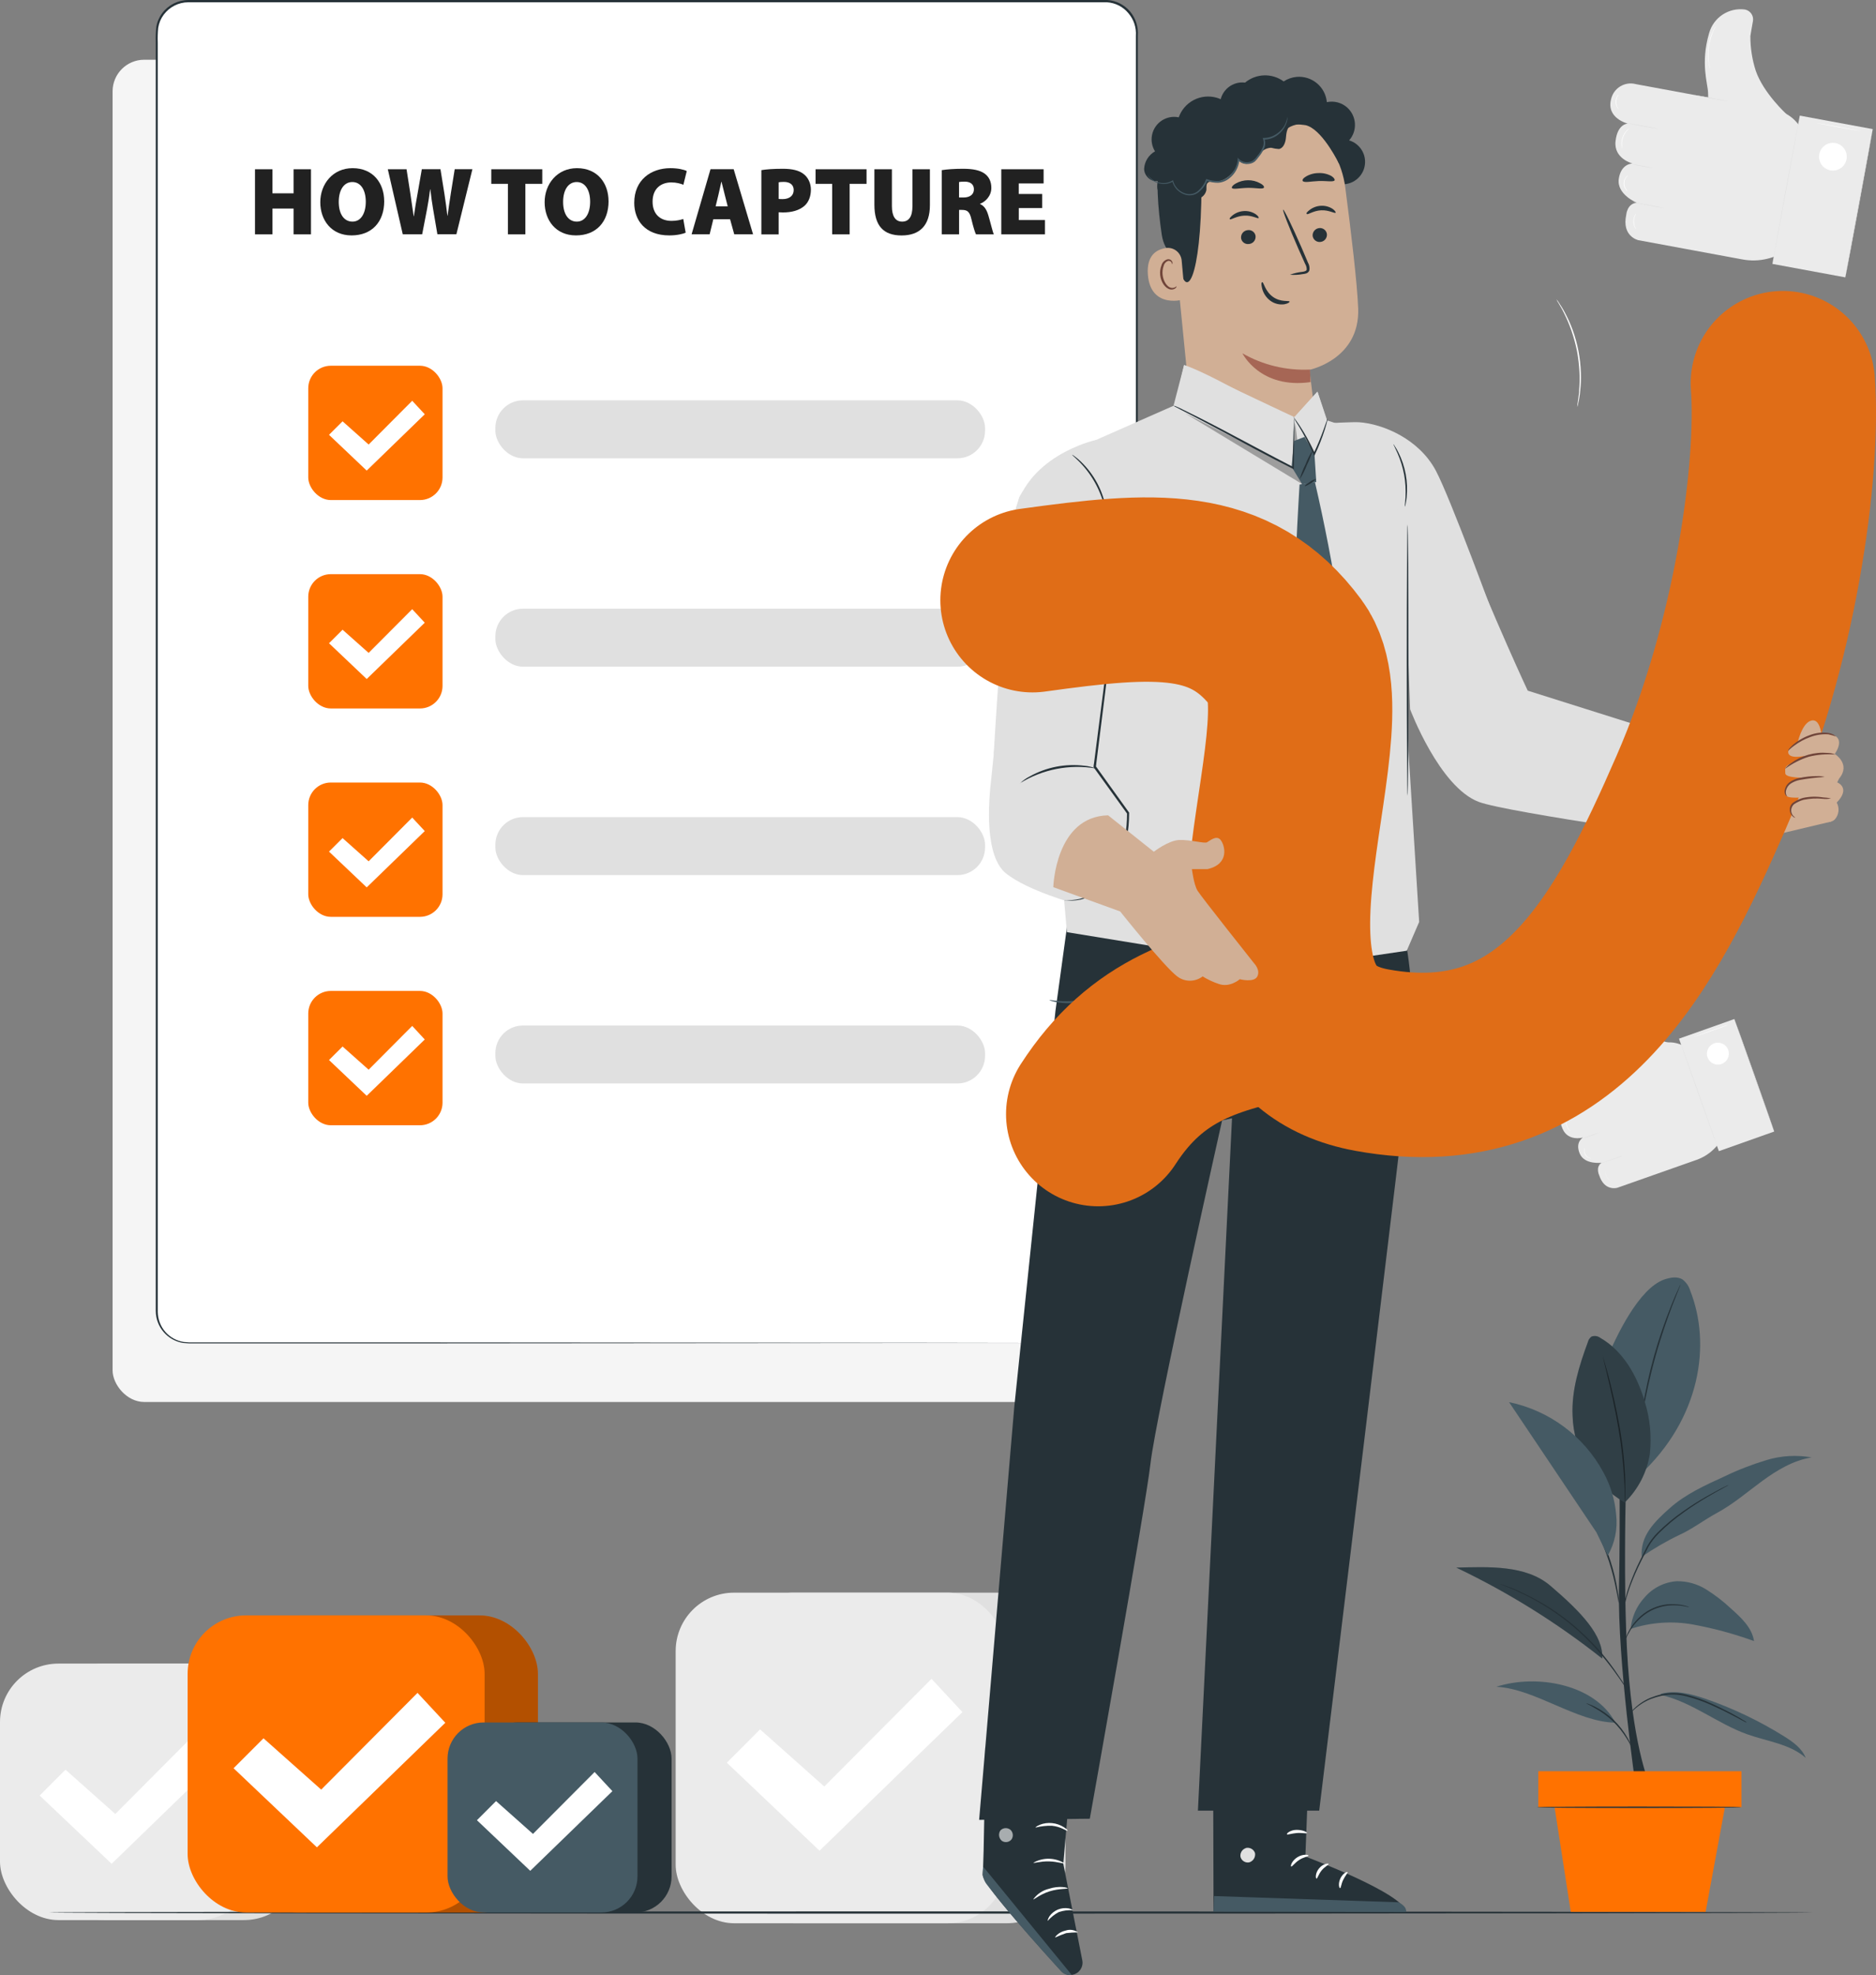 <?xml version="1.0" encoding="UTF-8"?>
<svg id="Layer_1" data-name="Layer 1" xmlns="http://www.w3.org/2000/svg" viewBox="0 0 427.53 449.96">
  <rect x="0" y="0" width="427.53" height="449.96" fill="#808080" stroke="none"/>
  <g id="freepik--background-complete--inject-7">
    <rect x="25.66" y="13.61" width="223.32" height="305.78" rx="7.2" ry="7.2" fill="#f5f5f5"/>
    <path d="m411.38,31.83l.41,2.12-4.2,22.75h0c-3,2.21-6.78,3.08-10.45,2.41l-23.8-4.4s-3.79-.85-2.73-5.76c0,0,.18-2.59,2.4-2.76,0,0-4.61-1.88-4.1-5.43s3.13-3.51,3.13-3.51c0,0-4.32-1.09-3.87-5.09s2.78-4,2.78-4c0,0-5-1.22-3.77-5.65.59-2.45,3.06-3.96,5.52-3.37.02,0,.04.01.06.02l16.93,3.13,14.84,2.74c3.46.66,6.17,3.35,6.85,6.8Z" fill="#ebebeb"/>
    <path d="m407.14,26.01s-5.21-4.72-7-9.85c-.83-2.56-1.25-5.23-1.24-7.92,0-.2.34-2,.59-3.46.2-1.2-.58-2.34-1.77-2.6-3.72-.54-7.25,1.79-8.23,5.41-2,6.82-.29,11.47-.23,13.54l.05,2.08,17.83,2.8Z" fill="#ebebeb"/>
    <rect x="398.17" y="36.32" width="34.35" height="16.9" transform="translate(295.85 445.06) rotate(-79.53)" fill="#ebebeb"/>
    <path d="m403.92,60.1s1.33-7.57,3.05-16.89,3.17-16.89,3.17-16.88-1.33,7.57-3.06,16.9-3.13,16.88-3.16,16.87Z" fill="#e0e0e0"/>
    <path d="m420.54,63.18s1.33-7.58,3.06-16.9,3.15-16.88,3.18-16.88-1.33,7.58-3.05,16.9-3.15,16.88-3.19,16.88Z" fill="#e0e0e0"/>
    <path d="m414.6,35.15c-.3,1.72.84,3.36,2.56,3.66,1.72.3,3.36-.84,3.66-2.56.3-1.71-.83-3.34-2.54-3.66-1.72-.31-3.36.82-3.68,2.54,0,0,0,.01,0,.02Z" fill="#fff"/>
    <path d="m385.75,21.59s1.83.27,4.06.68,4.05.78,4,.81-1.83-.27-4.06-.68-4-.81-4-.81Z" fill="#e0e0e0"/>
    <path d="m371.63,37.35s1.17.15,2.6.41c.87.14,1.73.32,2.58.55,0,0-1.17-.15-2.6-.42-.87-.13-1.73-.31-2.58-.54Z" fill="#e0e0e0"/>
    <path d="m370.6,28.01s1.65.24,3.68.61,3.67.71,3.66.75-1.65-.24-3.68-.62-3.67-.7-3.66-.74Z" fill="#e0e0e0"/>
    <path d="m371.93,46.04s1.65.24,3.68.61,3.67.71,3.66.74-1.65-.23-3.68-.61-3.67-.71-3.66-.74Z" fill="#e0e0e0"/>
    <path d="m413.9,28.01s2.34.37,5.2.9,5.18,1,5.18,1c0,0-2.34-.36-5.2-.89s-5.18-.97-5.18-1.01Z" fill="#fff"/>
    <path d="m369.72,33.87c-.04-.06-.06-.12-.08-.19-.05-.18-.09-.36-.11-.55-.03-.28-.03-.55,0-.83.04-.34.11-.68.22-1,.12-.32.27-.63.45-.92.15-.23.32-.45.52-.64.13-.13.27-.26.43-.36l.17-.11s-.22.19-.53.53c-.18.2-.35.42-.49.65-.17.28-.31.58-.42.89-.11.32-.19.66-.23,1-.02.27-.02.54,0,.81,0,.44.09.71.07.72Z" fill="#fff"/>
    <path d="m368.84,24.86c-.14-.11-.26-.26-.33-.43-.21-.39-.32-.83-.31-1.27.01-.44.13-.87.35-1.26.08-.16.2-.3.35-.41,0,0-.12.17-.26.46-.38.76-.4,1.66-.05,2.44.09.15.17.31.25.47Z" fill="#fff"/>
    <path d="m370.96,43.59c-.19-.1-.35-.24-.47-.42-.31-.41-.48-.91-.47-1.42.01-.51.19-1,.51-1.4.25-.3.47-.42.48-.4-.14.14-.28.29-.4.45-.59.81-.59,1.91,0,2.72.17.28.36.47.35.47Z" fill="#fff"/>
    <path d="m372.86,52.2c-.14-.12-.25-.28-.32-.45-.4-.83-.4-1.79,0-2.62.08-.17.18-.32.32-.45,0,0-.11.19-.24.49-.34.81-.34,1.73,0,2.54.13.31.26.48.24.49Z" fill="#fff"/>
    <path d="m389.67,15.53c-.05-.12-.09-.24-.11-.37-.05-.15-.08-.3-.11-.45,0-.18-.08-.38-.11-.61-.08-.52-.12-1.05-.13-1.58,0-.67.03-1.34.12-2,.1-.64.25-1.28.44-1.9.16-.51.35-1.01.58-1.49.09-.2.19-.38.27-.54l.23-.4c.07-.11.14-.23.22-.33-.04.12-.1.24-.17.35l-.21.41c-.08.16-.17.34-.26.55-.18.41-.37.92-.55,1.48-.18.62-.32,1.25-.42,1.89-.09.64-.13,1.28-.13,1.93,0,.52.04,1.05.1,1.57,0,.23.06.43.09.6s.06.33.09.45c.04.14.06.29.06.44Z" fill="#fff"/>
    <path d="m385.64,239.88l1.13,1.29,6.12,17.27h0c-1.19,2.71-3.45,4.8-6.24,5.79l-18.06,6.36s-2.93.92-4.15-2.86c0,0-.9-1.85.56-2.85,0,0-3.91.54-5-2.1s.76-3.64.76-3.64c0,0-3.4,1-4.67-2s.32-3.85.32-3.85c0,0-3.93,1.15-4.82-2.38-.57-1.92.53-3.93,2.45-4.5.02,0,.03,0,.05-.01l12.84-4.55,11.26-4c2.66-.94,5.63-.13,7.45,2.03Z" fill="#ebebeb"/>
    <path d="m380.47,237.59s-5.44-1.17-8.73-4c-1.59-1.42-2.94-3.09-4-4.94l-1-2.61c-.33-.9-1.32-1.39-2.24-1.09-2.76,1.12-4.26,4.12-3.49,7,1.35,5.46,4.34,8,5.2,9.38l.86,1.4,13.4-5.14Z" fill="#ebebeb"/>
    <rect x="386.79" y="233.61" width="13.38" height="27.19" transform="translate(-59.98 145.68) rotate(-19.52)" fill="#ebebeb"/>
    <path d="m391.72,262.22s-2.08-5.72-4.59-12.8-4.52-12.83-4.49-12.83,2.08,5.72,4.59,12.8,4.52,12.82,4.49,12.83Z" fill="#e0e0e0"/>
    <path d="m404.33,257.75s-2.08-5.72-4.59-12.8-4.52-12.82-4.49-12.83,2.08,5.72,4.59,12.8,4.52,12.82,4.49,12.83Z" fill="#e0e0e0"/>
    <path d="m389.14,240.88c.47,1.3,1.9,1.98,3.2,1.51,1.3-.47,1.98-1.9,1.51-3.2-.46-1.3-1.89-1.97-3.19-1.51-1.3.47-1.98,1.9-1.52,3.2Z" fill="#fff"/>
    <path d="m364.01,242.98s1.36-.54,3.06-1.14,3.08-1.07,3.09-1-1.36.54-3.06,1.14-3.08,1.02-3.09,1Z" fill="#e0e0e0"/>
    <path d="m360.58,259.39s.86-.36,1.95-.74c.65-.25,1.32-.47,2-.65-.64.28-1.29.53-1.95.75-.65.25-1.32.46-2,.64Z" fill="#e0e0e0"/>
    <path d="m356.14,253.4s1.23-.49,2.77-1,2.79-1,2.8-.94-1.23.49-2.77,1-2.75.97-2.8.94Z" fill="#e0e0e0"/>
    <path d="m364.22,265.23s1.23-.49,2.77-1,2.79-1,2.8-.93-1.23.49-2.77,1-2.79.96-2.8.93Z" fill="#e0e0e0"/>
    <path d="m385.87,236.27s1.74-.68,3.92-1.45,3.94-1.37,4-1.34-1.74.67-3.92,1.44-3.99,1.37-4,1.35Z" fill="#fff"/>
    <path d="m357.89,257.76l-.13-.1c-.11-.1-.2-.21-.29-.33-.13-.18-.24-.37-.33-.57-.11-.25-.2-.5-.25-.77-.05-.26-.07-.53-.06-.8.02-.22.05-.44.11-.65.04-.14.09-.29.15-.42,0-.09.07-.14.08-.14s-.08.22-.16.57c-.05.21-.07.42-.08.64,0,.26.02.52.06.78.05.26.13.51.23.75.09.2.19.39.31.57.21.3.37.46.36.47Z" fill="#fff"/>
    <path d="m353.72,251.93c-.14-.02-.27-.08-.39-.16-.3-.19-.54-.44-.71-.75-.17-.3-.26-.65-.26-1-.01-.14.01-.29.07-.42v.42c.03.33.12.66.28.95.16.29.39.54.66.74.21.15.36.21.35.22Z" fill="#fff"/>
    <path d="m362.58,263.92c-.17,0-.34-.03-.49-.11-.37-.15-.69-.43-.89-.78-.19-.36-.26-.77-.2-1.17.02-.17.08-.32.17-.46,0,0-.06.18-.09.47-.05.38.03.77.22,1.11.19.33.48.6.82.77.27.12.46.15.46.17Z" fill="#fff"/>
    <path d="m367.3,269.09c-.14-.03-.28-.09-.4-.18-.3-.2-.55-.47-.73-.78-.18-.3-.29-.65-.31-1-.03-.14-.03-.3,0-.44v.43c.04.35.15.69.33,1,.18.3.41.56.68.77.15.06.29.12.43.2Z" fill="#fff"/>
    <path d="m364.32,237.3l-.23-.22c-.09-.08-.17-.17-.25-.26-.1-.11-.21-.23-.32-.37-.26-.32-.5-.65-.71-1-.26-.44-.49-.9-.69-1.38-.19-.48-.34-.98-.45-1.48-.1-.41-.16-.83-.19-1.25v-.84c0-.1,0-.21,0-.31.01.1.01.21,0,.31v.84c0,.35.11.77.21,1.23.33,1.4.95,2.72,1.82,3.87.11.15.21.27.3.38l.24.28c.1.06.19.12.27.2Z" fill="#fff"/>
    <rect x="167.51" y="362.83" width="75.31" height="75.31" rx="13.31" ry="13.31" fill="#e0e0e0"/>
    <rect x="153.98" y="362.83" width="75.31" height="75.31" rx="13.31" ry="13.31" fill="#ebebeb"/>
    <polygon points="165.64 401.57 173.22 393.98 187.85 406.99 212.29 382.46 219.33 390.04 186.77 421.62 165.64 401.57" fill="#fff"/>
    <rect x="10.49" y="378.99" width="58.43" height="58.43" rx="13.31" ry="13.31" fill="#e0e0e0"/>
    <rect y="378.99" width="58.43" height="58.43" rx="13.31" ry="13.31" fill="#ebebeb"/>
    <polygon points="9.04 409.05 14.93 403.16 26.28 413.25 45.23 394.22 50.7 400.11 25.44 424.6 9.04 409.05" fill="#fff"/>
  </g>
  <g id="freepik--Flor--inject-7">
    <path d="m413.05,435.7c0,.14-90,.26-200.9.26s-200.92-.12-200.92-.26,89.94-.26,200.92-.26,200.9.15,200.9.26Z" fill="#263238"/>
  </g>
  <g id="freepik--Plant--inject-7">
    <path d="m372.78,407.05s-4.17-28.65-3.82-45.33,0-35.43,0-35.43h1.92s-1.3,33.1.12,53.06,5.14,27.7,5.14,27.7h-3.34" fill="#263238"/>
    <path d="m385.2,294.05c-.3-1.02-.91-1.91-1.75-2.56-1.22-.77-2.82-.45-4.18,0-5.8,2.05-10.95,12.87-13.29,18.56l7.7,26c13.91-12.91,16.32-29.83,11.52-42Z" fill="#455a64"/>
    <path d="m383,292.59c-.03.12-.06.23-.11.34l-.38.94c-.34.82-.81,2-1.38,3.48-1.13,3-2.58,7.07-3.87,11.72s-2.17,8.92-2.72,12c-.28,1.56-.48,2.82-.61,3.69-.07.41-.12.74-.17,1-.01.12-.04.24-.08.35-.01-.12-.01-.24,0-.36,0-.27.06-.6.1-1,.1-.88.27-2.15.52-3.72.65-4.07,1.53-8.11,2.63-12.08,1.12-3.97,2.45-7.88,4-11.71.6-1.47,1.1-2.64,1.48-3.44.17-.38.31-.68.43-.93.04-.1.1-.19.16-.28Z" fill="#263238"/>
    <path d="m370.26,342.27c-7.13-4.06-11.63-11.54-11.88-19.74-.27-5.76,1.5-11.41,3.5-16.82.12-.49.41-.92.82-1.22.67-.25,1.43-.14,2,.3,5.24,3,8.42,8.69,10.12,14.49,1.21,3.84,1.61,7.89,1.18,11.9-.66,4.21-2.66,8.1-5.71,11.09" fill="#455a64"/>
    <path d="m370.26,342.27c-.01-.12-.01-.23,0-.35v-1c0-.86,0-2.11-.11-3.66-.2-4.02-.65-8.03-1.34-12-.8-4.65-1.77-8.81-2.49-11.82l-.85-3.57c-.09-.39-.17-.71-.22-1-.05-.09-.08-.18-.11-.28.05.11.09.22.12.33.07.25.16.57.28.95.24.84.56,2,1,3.54.77,3,1.78,7.16,2.59,11.83.69,3.97,1.11,7.98,1.25,12v3.66l-.05,1c0,.13-.03.25-.07.37Z" fill="#263238"/>
    <g opacity=".3">
      <path d="m370.26,342.27c-7.13-4.06-11.63-11.54-11.88-19.74-.27-5.76,1.5-11.41,3.5-16.82.12-.49.41-.92.82-1.22.67-.25,1.43-.14,2,.3,5.24,3,8.42,8.69,10.12,14.49,1.21,3.84,1.61,7.89,1.18,11.9-.66,4.21-2.66,8.1-5.71,11.09"/>
    </g>
    <path d="m378.41,386.11c7.1,1.57,13,6.58,19.81,9,4.54,1.61,9.67,2.18,13.29,5.35-.87-2.19-2.93-3.65-4.93-4.9-5.66-3.53-11.69-6.41-18-8.58-3.23-1.11-6.73-2-10-1.13" fill="#455a64"/>
    <path d="m368.14,392.45c-8.9-.15-18.27-7.73-27.13-8.18,9.27-3,22.54-.55,27.13,8.18" fill="#455a64"/>
    <path d="m371.61,371.09c4.59-1.52,9.48-1.86,14.23-1,4.73.87,9.37,2.13,13.89,3.77-.46-3.09-3-5.41-5.31-7.46-1.71-1.61-3.58-3.04-5.57-4.29-2-1.26-4.33-1.91-6.69-1.89-2.87.19-5.53,1.53-7.39,3.72-1.8,1.96-2.91,4.46-3.16,7.11" fill="#455a64"/>
    <path d="m353.34,361.27c-5.6-4.79-14.09-4.32-21.46-4.15,11.83,5.64,22.99,12.59,33.26,20.73.32-5.21-4.72-10.54-11.8-16.58Z" fill="#455a64"/>
    <g opacity=".3">
      <path d="m353.34,361.27c-5.6-4.79-14.09-4.32-21.46-4.15,11.83,5.64,22.99,12.59,33.26,20.73.32-5.21-4.72-10.54-11.8-16.58Z"/>
    </g>
    <path d="m374.14,354.66c2.74-1.89,5.62-3.57,8.62-5,2.94-1.34,5.7-3.47,8.54-5,3.7-2,6.9-4.78,10.29-7.26s7.11-4.72,11.26-5.38c-3.42-.61-6.93-.4-10.25.6-3.31,1-6.54,2.25-9.65,3.75-4.37,2-8.81,4-12.39,7.18s-6.8,6.35-6.42,11.13" fill="#455a64"/>
    <path d="m398.06,392.45l-.28-.12-.78-.41c-.67-.35-1.63-.88-2.84-1.49-.6-.32-1.27-.65-2-1s-1.49-.7-2.31-1.06c-1.77-.79-3.6-1.43-5.48-1.91-1.86-.51-3.82-.56-5.71-.14-.82.18-1.63.42-2.42.72-1.67.67-3.17,1.69-4.41,3-.51.55-.76.89-.79.87.05-.09.1-.18.16-.26.17-.24.35-.47.54-.69.7-.82,1.52-1.54,2.43-2.13.63-.42,1.3-.77,2-1.06.8-.32,1.61-.58,2.45-.77,1.93-.45,3.94-.41,5.85.12,1.9.49,3.75,1.14,5.53,1.95.82.37,1.6.73,2.31,1.1s1.38.69,2,1c1.2.64,2.15,1.19,2.8,1.59l.75.45c.12.17.21.23.2.24Z" fill="#263238"/>
    <path d="m361.49,388.04c.19.02.38.08.56.16.5.18.98.39,1.45.63,3.13,1.59,5.72,4.08,7.44,7.14.26.46.49.94.68,1.43.09.17.15.36.19.55-.05,0-.38-.73-1.07-1.86-.9-1.46-1.97-2.81-3.21-4-1.24-1.17-2.64-2.18-4.14-3-1.15-.7-1.92-1-1.9-1.05Z" fill="#263238"/>
    <path d="m341.8,360.82l.38.11,1.06.38,1.69.62c.66.25,1.37.61,2.17,1,4.18,1.94,8.07,4.42,11.59,7.39,1.93,1.63,3.75,3.39,5.45,5.27,1.36,1.55,2.64,3.17,3.83,4.86,1,1.44,1.79,2.64,2.32,3.46l.61,1c.07.11.14.22.19.34-.09-.09-.18-.19-.25-.3-.15-.21-.38-.52-.66-.93-.56-.81-1.35-2-2.39-3.4s-2.34-3.06-3.87-4.8c-1.68-1.87-3.48-3.63-5.39-5.27-3.5-2.95-7.36-5.44-11.48-7.43-.8-.36-1.5-.74-2.15-1l-1.66-.67-1.1-.46c-.12-.04-.23-.1-.34-.17Z" fill="#263238"/>
    <path d="m384.96,366.09c-.24,0-.48-.03-.71-.09l-.81-.15c-.32-.06-.69-.07-1.1-.11-2.11-.18-4.23.24-6.11,1.21-1.03.54-1.98,1.24-2.79,2.07-.68.67-1.28,1.41-1.79,2.21-.46.75-.87,1.53-1.22,2.33.03-.24.09-.47.18-.69.23-.61.51-1.2.85-1.76.49-.84,1.09-1.61,1.77-2.3.83-.86,1.79-1.59,2.85-2.14,1.93-1.01,4.12-1.41,6.28-1.15.41.06.79.07,1.11.15l.81.21c.23.04.46.11.68.21Z" fill="#263238"/>
    <path d="m393.91,338.34c-.1.08-.22.15-.34.2l-1,.54c-.86.47-2.11,1.16-3.62,2.05s-3.27,2-5.15,3.35c-2.06,1.44-3.98,3.05-5.76,4.82-.91.91-1.71,1.93-2.35,3.05-.59,1.12-1.14,2.2-1.66,3.24-.92,1.83-1.74,3.71-2.47,5.63-.48,1.31-.88,2.64-1.2,4-.23.95-.31,1.49-.34,1.48s0-.13,0-.39.09-.64.19-1.12c.27-1.36.64-2.7,1.11-4,.7-1.94,1.5-3.84,2.42-5.68.51-1.05,1.06-2.14,1.64-3.26.66-1.15,1.46-2.2,2.4-3.13,1.79-1.78,3.74-3.4,5.82-4.84,1.9-1.34,3.69-2.43,5.21-3.31s2.79-1.52,3.67-2l1-.48c.14-.07.28-.12.43-.15Z" fill="#263238"/>
    <path d="m368.95,365.29c-.08-.24-.14-.5-.18-.75-.1-.55-.23-1.24-.39-2.06-.42-2.26-.98-4.49-1.68-6.68-.72-2.18-1.57-4.32-2.54-6.4l-.87-1.91c-.12-.23-.21-.46-.28-.71.16.2.29.42.39.66.24.43.57,1.07,1,1.86,2.1,4.13,3.53,8.56,4.25,13.14.14.88.24,1.59.29,2.08.03.26.03.51,0,.77Z" fill="#263238"/>
    <path d="m368.31,345.04c-.28-3.37-1.27-6.64-2.9-9.61-4.45-8.25-12.32-14.1-21.5-16l19.91,29.67,2.57,5.3c1.62-2.83,2.3-6.11,1.92-9.36Z" fill="#455a64"/>
    <rect x="350.57" y="403.51" width="46.29" height="8.2" fill="#ff7200"/>
    <polygon points="354.03 410.09 357.97 435.54 388.7 435.54 393.4 410.09 354.03 410.09" fill="#ff7200"/>
    <path d="m396.84,411.72c0,.09-10.45.17-23.32.17s-23.32-.08-23.32-.17,10.44-.16,23.32-.16,23.32.03,23.32.16Z" fill="#263238"/>
  </g>
  <g id="freepik--Boxes--inject-7">
    <rect x="54.91" y="368.01" width="67.68" height="67.68" rx="13.31" ry="13.31" fill="#ff7200"/>
    <g opacity=".3">
      <rect x="54.91" y="368.01" width="67.68" height="67.68" rx="13.31" ry="13.31"/>
    </g>
    <rect x="42.76" y="368.01" width="67.68" height="67.68" rx="13.31" ry="13.31" fill="#ff7200"/>
    <polygon points="53.23 402.83 60.05 396.01 73.2 407.7 95.15 385.66 101.48 392.47 72.22 420.85 53.23 402.83" fill="#fff"/>
    <rect x="109.76" y="392.4" width="43.29" height="43.29" rx="8.23" ry="8.23" fill="#263238"/>
    <rect x="101.99" y="392.4" width="43.29" height="43.29" rx="8.23" ry="8.23" fill="#455a64"/>
    <polygon points="108.69 414.67 113.05 410.31 121.46 417.79 135.51 403.69 139.56 408.05 120.84 426.2 108.69 414.67" fill="#fff"/>
  </g>
  <g id="freepik--List--inject-7">
    <rect x="35.71" y=".25" width="223.32" height="305.78" rx="7.2" ry="7.2" fill="#fff"/>
    <path d="m251.83,306.03c.9-.02,1.79-.2,2.63-.53,1.03-.41,1.95-1.07,2.68-1.91,1.02-1.14,1.65-2.58,1.8-4.11.05-7,0-17.24,0-30.47,0-26.46-.05-64.75-.08-112.06V8.19c.14-1.9-.48-3.77-1.72-5.21-1.22-1.46-2.98-2.35-4.88-2.46H42.91c-2.21,0-4.28,1.06-5.6,2.83-.66.88-1.09,1.91-1.26,3-.11,1.1-.14,2.21-.1,3.32v289.19c.02,1.67.62,3.28,1.71,4.54,1.08,1.25,2.57,2.07,4.2,2.32.82.09,1.65.13,2.47.1h54.35l112.06.08,30.47.05h10.62-41.09l-112.06.09h-54.38c-.84.03-1.69,0-2.53-.09-3.59-.56-6.25-3.64-6.27-7.28V9.59c-.04-1.13,0-2.27.11-3.4.19-1.16.65-2.25,1.35-3.19C38.37,1.11,40.6,0,42.96,0h209.38c2.02.13,3.9,1.08,5.21,2.63,1.28,1.54,1.91,3.52,1.75,5.52v148.79c0,47.31-.07,85.6-.09,112.06,0,13.24,0,23.5-.08,30.48-.15,1.55-.8,3.01-1.85,4.16-.74.83-1.68,1.47-2.72,1.87-.64.25-1.31.41-2,.46l-.73.06Z" fill="#263238"/>
    <rect x="112.89" y="91.2" width="111.6" height="13.21" rx="6.3" ry="6.3" fill="#e0e0e0"/>
    <rect x="70.25" y="83.32" width="30.6" height="30.6" rx="5.14" ry="5.14" fill="#ff7200"/>
    <polygon points="74.98 99.06 78.07 95.98 84.01 101.27 93.94 91.3 96.8 94.38 83.57 107.21 74.98 99.06" fill="#fff"/>
    <rect x="112.89" y="138.67" width="111.6" height="13.21" rx="6.3" ry="6.3" fill="#e0e0e0"/>
    <rect x="70.25" y="130.8" width="30.6" height="30.6" rx="5.14" ry="5.14" fill="#ff7200"/>
    <polygon points="74.98 146.54 78.07 143.46 84.01 148.74 93.94 138.78 96.8 141.86 83.57 154.69 74.98 146.54" fill="#fff"/>
    <rect x="112.89" y="186.15" width="111.6" height="13.21" rx="6.3" ry="6.3" fill="#e0e0e0"/>
    <rect x="70.25" y="178.27" width="30.6" height="30.6" rx="5.14" ry="5.14" fill="#ff7200"/>
    <polygon points="74.98 194.01 78.07 190.93 84.01 196.22 93.94 186.25 96.8 189.33 83.57 202.16 74.98 194.01" fill="#fff"/>
    <rect x="112.89" y="233.62" width="111.6" height="13.21" rx="6.3" ry="6.3" fill="#e0e0e0"/>
    <rect x="70.25" y="225.75" width="30.6" height="30.6" rx="5.14" ry="5.14" fill="#ff7200"/>
    <polygon points="74.98 241.49 78.07 238.41 84.01 243.69 93.94 233.72 96.8 236.81 83.57 249.64 74.98 241.49" fill="#fff"/>
  </g>
  <g id="freepik--Character--inject-7">
    <path d="m298.35,400.38l-.86,22.57s22.65,8.46,22.91,12.64l-43.84-.09-.1-35.23,21.89.11Z" fill="#263238"/>
    <path d="m283.94,421.02c-.86.26-1.38,1.12-1.24,2,.23.88,1.11,1.43,2,1.25.92-.28,1.49-1.21,1.3-2.16-.34-.9-1.32-1.37-2.23-1.07" fill="#e0e0e0"/>
    <path d="m276.56,435.5l.13-3.55,42,1.42s2,.85,1.73,2.22l-43.86-.09Z" fill="#455a64"/>
    <path d="m298.2,422.73c0,.21-1.08.31-2.13,1s-1.62,1.58-1.82,1.49.13-1.32,1.42-2.12,2.58-.57,2.53-.37Z" fill="#fff"/>
    <path d="m302.79,424.64c.05.21-.87.57-1.6,1.47s-.94,1.87-1.16,1.86-.34-1.22.58-2.33,2.18-1.2,2.18-1Z" fill="#fff"/>
    <path d="m305.39,430.15c-.19,0-.49-1,.07-2.2s1.55-1.63,1.64-1.45-.53.8-1,1.77-.49,1.86-.71,1.88Z" fill="#fff"/>
    <path d="m297.83,417.59c-.09.2-1.08-.1-2.29,0s-2.15.46-2.26.28.8-1,2.22-1,2.43.53,2.33.72Z" fill="#fff"/>
    <path d="m244.69,397.3l-2.37,27.29,4.33,22c.3,1.52-.69,2.99-2.21,3.29-.06.01-.13.02-.19.03h0c-.9.12-1.8-.21-2.41-.88-3.9-4.26-18.2-20-17.91-22,.33-2.3.6-28.89.6-28.89l20.16-.84Z" fill="#263238"/>
    <path d="m244.25,449.93l-20.2-24.7-.08,1.16c-.06,1,.23,1.98.82,2.79,1.61,2.14,6.16,8,17,19.87.63.69,1.57,1.02,2.49.88h-.03Z" fill="#455a64"/>
    <g opacity=".6">
      <path d="m230.21,416.79c.66.56.8,1.52.32,2.24-.53.68-1.51.83-2.22.34-.7-.6-.84-1.62-.32-2.38.63-.65,1.66-.69,2.34-.09" fill="#fff"/>
    </g>
    <path d="m238.78,437.59c.71-.82,1.57-1.5,2.53-2,1.02-.34,2.1-.48,3.18-.4,0-.07-.31-.3-.94-.43-1.7-.3-3.42.41-4.41,1.83-.36.6-.42,1-.36,1Z" fill="#fff"/>
    <path d="m240.49,441.39c.81-.38,1.64-.71,2.49-1,.89-.11,1.79-.16,2.69-.17-.82-.58-1.87-.74-2.82-.41-1.64.35-2.5,1.5-2.36,1.58Z" fill="#fff"/>
    <path d="m235.47,432.7c.11.14,1.54-1.15,3.73-1.83s4.09-.5,4.11-.68-1.95-.66-4.29.11c-1.43.35-2.69,1.2-3.55,2.4Z" fill="#fff"/>
    <path d="m235.5,424.36c.06.17,1.6-.36,3.57-.31s3.49.63,3.56.46c-2.17-1.36-4.91-1.42-7.13-.15Z" fill="#fff"/>
    <path d="m235.99,416.35c1.21-.31,2.46-.45,3.71-.42,2.07.18,3.46,1.29,3.56,1.14s-.23-.42-.83-.82c-.81-.51-1.72-.83-2.67-.92-.95-.1-1.9.03-2.79.38-.68.28-1.02.58-.98.64Z" fill="#fff"/>
    <path d="m239.75,414.4c.11-.32.15-.66.11-1-.03-.95-.25-1.89-.65-2.75-.23-.66-.68-1.23-1.27-1.61-.42-.21-.93-.15-1.28.17-.31.33-.49.76-.51,1.21.03,1.89,1.37,3.51,3.23,3.87,1.83.31,3.67-.52,4.65-2.1.24-.4.3-.88.16-1.32-.19-.44-.64-.7-1.11-.66-.68.1-1.32.39-1.86.82-.78.54-1.46,1.22-2,2-.22.27-.39.58-.48.91.78-.98,1.69-1.84,2.72-2.56.48-.36,1.04-.59,1.63-.67.26-.03.51.11.61.35.07.3.02.61-.15.86-.89,1.34-2.47,2.03-4.06,1.78-1.57-.3-2.73-1.65-2.79-3.25,0-.31.12-.61.32-.85.19-.19.48-.23.71-.11.49.32.88.79,1.1,1.34.52,1.13.83,2.33.92,3.57Z" fill="#fff"/>
    <path d="m319.46,210.06c2.12,9.35,2.83,18.97,2.12,28.53-.44,6.08-20.94,173.9-20.94,173.9h-27.64l7.77-157.73-2.26.49s-15.09,67.27-16.32,78.16c-1.1,9.79-13.83,80.92-13.83,80.92l-25.22.26,8-94,9.39-90.27,3.61-26.32,75.32,6.06Z" fill="#263238"/>
    <path d="m279.77,244.06s.05.08.18.19c.2.15.43.25.67.31.92.2,1.88-.03,2.62-.62,1.05-.9,1.7-2.19,1.79-3.57.2-1.5.23-3.11.34-4.82.19-3.42.33-6.51.4-8.75.08-1.21.08-2.42,0-3.63-.22,1.19-.35,2.4-.39,3.61-.17,2.24-.37,5.32-.56,8.74-.11,1.7-.13,3.35-.29,4.78-.06,1.27-.61,2.47-1.53,3.34-.65.56-1.49.82-2.34.72-.31-.07-.6-.17-.89-.3Z" fill="#455a64"/>
    <path d="m239.14,227.83c.24.14.5.23.77.28.72.19,1.46.31,2.21.37,5.03.43,9.96-1.55,13.3-5.34.49-.56.94-1.16,1.34-1.8.17-.23.29-.48.38-.75-.08,0-.7.94-2,2.28-3.38,3.53-8.12,5.43-13,5.22-1.88-.06-3-.35-3-.26Z" fill="#455a64"/>
    <path d="m308.45,220.81c0,.94.13,1.87.42,2.77,1.17,4.43,3.77,8.35,7.4,11.14.72.61,1.53,1.11,2.4,1.47.12-.15-3.69-2.32-6.57-6.72s-3.47-8.72-3.65-8.66Z" fill="#455a64"/>
    <polygon points="392.88 173.33 399.22 175.33 410.74 168.96 417.28 187.17 401.6 190.9 389.72 189.59 392.88 173.33" fill="#d1af95"/>
    <path d="m319.14,100.23s6.48,3.89,11.85,17.11c10.54,26,17.17,40,17.17,40l48.36,15.25-3.87,19.4s-49.06-6.84-55.63-9.3c-9-3.37-15.66-21.1-15.66-21.1l-2.22-61.36Z" fill="#e0e0e0"/>
    <path d="m305.8,41.98c2.82.1,5.19-2.1,5.29-4.92.09-2.32-1.41-4.41-3.63-5.08,1.94-2.2,1.73-5.55-.46-7.5-1.26-1.11-2.97-1.56-4.62-1.21-.32-3.5-3.42-6.07-6.92-5.75-1.04.1-2.05.45-2.92,1.03-2.65-1.94-6.28-1.83-8.8.27-2.78-.35-5.32,1.63-5.67,4.41-.21,1.66.42,3.32,1.67,4.43" fill="#263238"/>
    <path d="m282.9,23.88h1.12c11.28-.57,21.1,7.62,22.56,18.82,1.36,10.42,2.73,21.94,2.94,27.55.44,11.62-11.09,14-11.09,14l1.68,13.9-28.23.53-5-50.48c-1.65-12.05,3.97-23.01,16.02-24.32Z" fill="#d1af95"/>
    <path d="m298.53,84.19c-5.38.26-10.72-1.02-15.39-3.7,0,0,4,8.18,15.53,6.56l-.14-2.86Z" fill="#a66655"/>
    <path d="m302.4,53.37c.06.9-.61,1.68-1.51,1.75-.87.09-1.66-.54-1.75-1.41-.05-.9.63-1.67,1.52-1.75.87-.09,1.65.54,1.74,1.4,0,0,0,0,0,0Z" fill="#263238"/>
    <path d="m304.37,48.46c-.2.23-1.5-.64-3.29-.55s-3,1.05-3.25.85.09-.5.64-.94c.75-.57,1.65-.9,2.59-.94.93-.05,1.85.2,2.63.7.57.4.77.78.68.88Z" fill="#263238"/>
    <path d="m286.14,53.82c.07.91-.61,1.7-1.52,1.77,0,0-.01,0-.02,0-.87.11-1.66-.49-1.77-1.36,0-.02,0-.03,0-.05-.05-.9.62-1.67,1.51-1.75.86-.13,1.67.46,1.8,1.32,0,.02,0,.05,0,.07Z" fill="#263238"/>
    <path d="m286.84,49.67c-.2.22-1.5-.65-3.28-.55s-3.05,1-3.26.84.09-.49.64-.94c.75-.57,1.65-.9,2.59-.94.93-.05,1.85.2,2.63.71.57.39.77.8.68.88Z" fill="#263238"/>
    <path d="m293.97,62.59c.93-.34,1.9-.57,2.88-.67.45-.07.88-.18.94-.49.01-.47-.12-.94-.37-1.34-.49-1.08-1-2.22-1.52-3.4-2.12-4.85-3.68-8.85-3.48-8.93s2.07,3.78,4.19,8.63c.51,1.19,1,2.33,1.46,3.42.32.54.43,1.17.33,1.78-.12.33-.38.59-.72.7-.25.08-.51.13-.77.15-.97.18-1.96.23-2.94.15Z" fill="#263238"/>
    <path d="m288.05,42.72c-.22.47-1.77.05-3.66.08s-3.45.43-3.65,0c-.08-.22.23-.65.89-1,.85-.48,1.82-.74,2.8-.74.97-.01,1.92.23,2.76.7.65.32.95.74.86.96Z" fill="#263238"/>
    <path d="m304.14,41.1c-.36.42-1.85.07-3.63.14s-3.25.44-3.62,0c-.16-.2.05-.62.69-1,.88-.53,1.88-.81,2.91-.81,1.02-.05,2.03.18,2.93.67.6.38.82.79.72,1Z" fill="#263238"/>
    <path d="m305.2,37.38s-3.43-7.12-7-8.64c-4.35-1.84-5.94,2.91-10,2s-8.26-2.7-12.24.63c-4.35,3.65-2.11,5.94-2.14,11.11-.09,20.95-3.61,27.05-5.19,17.26-.17-1.07-3.21-1.78-3.88-6.31-.86-5.88-1.45-13-.34-17.3.94-3.59,2.83-6.13,6.31-9,5.49-4.53,13.32-5,18.67-4.74s15.84,5.86,15.81,14.99Z" fill="#263238"/>
    <path d="m269.3,59.37c-.15-1.74-1.67-3.03-3.41-2.89-.05,0-.1,0-.15.02-2.16.31-4.5,1.66-4.14,6.13.65,7.93,8.47,5.64,8.47,5.42s-.47-5.37-.77-8.68Z" fill="#d1af95"/>
    <path d="m268.14,65.2s-.13.11-.35.24c-.31.16-.67.19-1,.1-.87-.24-1.68-1.51-1.84-2.93-.07-.68,0-1.36.23-2,.11-.52.46-.95.95-1.15.32-.11.68.02.85.31.12.22.08.38.13.39s.16-.15.07-.47c-.07-.19-.2-.35-.36-.47-.23-.15-.51-.2-.78-.14-.65.19-1.16.7-1.34,1.35-.28.71-.38,1.49-.3,2.25.18,1.59,1.12,3,2.3,3.26.44.09.9-.03,1.24-.32.2-.22.2-.4.2-.42Z" fill="#6f4439"/>
    <path d="m268.69,43.98c1.02.74,2.2,1.22,3.45,1.38,1.3.13,2.49-.73,2.78-2,.07-.56-.1-1.19.24-1.64s1.22-.41,1.89-.37c2.32.13,4.89-2.56,5.36-4.83.68.85,1.9,1.04,2.8.43.71-.49,1.33-1.09,1.83-1.79.59-.91,1.58-1.47,2.66-1.5.57.16,1.15.26,1.74.29,1-.14,1.49-1.39,1.6-2.43s.17-2.26,1-2.86,1.87-.32,2.84-.22,2.19-.19,2.39-1.15c.06-.51-.09-1.03-.43-1.42-1.43-1.9-3.97-2.58-6.16-1.64-1.33-3.63-5.36-5.49-8.98-4.16-1.7.63-3.1,1.89-3.89,3.52-3.03-2.48-7.5-2.03-9.98,1-.52.64-.93,1.36-1.2,2.14-2.78-.58-5.5,1.21-6.08,3.98-.27,1.29-.03,2.64.67,3.77-1.46.82-2.4,2.33-2.48,4,0,1.64,1.73,3.2,3.3,2.69-.71,1.41-.14,3.12,1.27,3.83,1.41.71,3.12.14,3.83-1.27" fill="#263238"/>
    <path d="m293.39,26.59v.58c-.08.54-.25,1.06-.5,1.55-.39.79-.97,1.47-1.67,2-.92.71-2.05,1.09-3.21,1.09l.13-.22c.27.71.26,1.5-.05,2.2-.33.72-.75,1.39-1.26,2-.25.36-.53.7-.85,1-.36.28-.78.46-1.23.53-.94.18-1.92-.11-2.6-.79l.29-.1c-.14,1.66-.98,3.19-2.3,4.21-.73.6-1.63.95-2.57,1-.88,0-1.76-.14-2.59-.43l.2-.11c-.38.97-1,1.82-1.79,2.49-.73.69-1.73,1.02-2.73.89-1.71-.28-3.09-1.55-3.52-3.22l.18.08c-.81.49-1.77.67-2.7.53-.7-.09-1.37-.35-1.95-.75-.36-.25-.68-.57-.94-.93-.09-.12-.17-.26-.22-.4.34.48.76.89,1.24,1.22.57.37,1.22.6,1.89.67.89.12,1.79-.08,2.55-.55l.15-.09v.17c.43,1.57,1.73,2.75,3.34,3,.91.11,1.83-.19,2.48-.84.74-.66,1.31-1.48,1.65-2.41l.05-.15h.16c.8.28,1.64.42,2.48.42.87-.04,1.7-.36,2.37-.92,1.26-.96,2.06-2.42,2.19-4v-.37l.27.27c.6.6,1.46.86,2.29.7.4-.06.78-.22,1.1-.46.29-.27.56-.57.79-.9.51-.58.92-1.23,1.24-1.93.29-.63.32-1.35.07-2l-.07-.19h.2c1.11.01,2.19-.34,3.08-1,.7-.48,1.29-1.11,1.71-1.84.33-.62.55-1.3.65-2Z" fill="#455a64"/>
    <path d="m293.89,68.71c-.06-.3-2,.21-3.8-1.08s-2.14-3.41-2.41-3.35-.26.55-.05,1.43c.28,1.13.96,2.13,1.9,2.82.91.66,2.04.94,3.15.79.83-.14,1.25-.48,1.21-.61Z" fill="#263238"/>
    <path d="m341.02,142.13c-.18-.63-10.52-28.77-13.81-34.93-3.95-7.37-12.25-10.63-17.4-11s-60.25,4.08-60.25,4.08c0,0-16.46,3.68-18.56,17.84-2.42,16.3-4.53,53.61-4.53,53.61l25.08-12.86,3.25-8.18,51.9,11.58,12.67-18.68,21.65-1.46Z" fill="#e0e0e0"/>
    <path d="m245.92,101.93l21.52-9.49,2.41-9.28,25.13,11.88,5.26-5.82,2.21,6.56,5.5,1.8,12.87,22.63v48.22l2.6,41.6-2.83,6.56-23.05,3.4c-2.52.37-5.08.37-7.6,0l-46.8-7.63-1.2-13.77,5-37.89-1.02-58.77Z" fill="#e0e0e0"/>
    <path d="m269.85,83.16s2.81.81,10,4.66c7.07,3.77,15.1,7.22,15.1,7.22l-.61,11.34-26.74-13.42" fill="#e0e0e0"/>
    <polyline points="300.24 89.22 294.98 95.04 297.79 107.2 302.48 96.21" fill="#e0e0e0"/>
    <g opacity=".3">
      <path d="m295.08,96.29c.23.18,1.69,14,1.69,14l-26.8-16.2,24.4,12.25.71-10.05Z"/>
    </g>
    <path d="m294.9,148.02c-.41-10.6,1.26-37.64,1.26-37.64l3.5-.57c4.46,19.25,7.47,38.81,9,58.51,1,13,1,28.15,1,28.15l-7,15.06-7.76-15s.49-35.62,0-48.51Z" fill="#455a64"/>
    <path d="m244.32,103.59c-.05.05.72.65,1.81,1.77,2.83,2.93,4.8,6.59,5.68,10.57.33,1.52.41,2.49.47,2.48.04-.23.04-.45,0-.68-.04-.62-.11-1.24-.23-1.85-.36-2.03-1.03-3.99-2-5.81-.98-1.82-2.23-3.47-3.72-4.9-.44-.43-.92-.83-1.42-1.2-.18-.15-.38-.28-.59-.38Z" fill="#263238"/>
    <polygon points="294.9 100.46 297.29 99.53 299.56 103.42 299.97 109.81 296.77 110.33 294.37 106.38 294.9 100.46" fill="#455a64"/>
    <path d="m320.78,119.48c-.1,0-.19,13.84-.19,30.9s.09,30.91.19,30.91.19-13.83.19-30.91-.09-30.9-.19-30.9Z" fill="#263238"/>
    <path d="m294.73,94.94c.41.79.87,1.56,1.36,2.31,1.1,1.85,2.1,3.75,3,5.7.09.19.18.37.26.55l.17.36.17-.36c.87-1.84,1.62-3.73,2.23-5.67.23-.73.4-1.33.5-1.75.08-.21.12-.43.12-.66-.05,0-.33.89-.86,2.33-.68,1.9-1.46,3.77-2.33,5.59h.34l-.26-.55c-.92-1.96-1.97-3.86-3.15-5.68-.46-.69-.85-1.24-1.13-1.62s-.4-.57-.42-.55Z" fill="#263238"/>
    <path d="m267.44,92.44c.11.09.24.16.37.22l1.08.57,4,2.07c3.37,1.75,8,4.25,13.1,7,3.11,1.66,6.06,3.2,8.63,4.48l.24.12v-.31c0-3.33.06-6.13.08-8.16v-2.3c.02-.27.02-.55,0-.82-.05.27-.07.55-.07.82,0,.57-.05,1.34-.09,2.29-.05,2-.12,4.84-.21,8.16l.24-.14c-2.55-1.31-5.49-2.86-8.61-4.52-5.11-2.73-9.75-5.19-13.15-6.89-1.7-.84-3.09-1.51-4.05-2l-1.12-.5c-.14-.05-.29-.08-.44-.09Z" fill="#263238"/>
    <path d="m317.55,101.19c-.06,0,.36.74.91,2,.7,1.58,1.21,3.23,1.53,4.93.31,1.7.41,3.43.32,5.16-.07,1.33-.21,2.14-.15,2.15.08-.18.14-.37.17-.56.11-.52.19-1.04.24-1.57.36-3.52-.29-7.06-1.88-10.22-.23-.48-.49-.94-.79-1.38-.21-.36-.33-.53-.35-.51Z" fill="#263238"/>
    <path d="m297.36,110.74c0,.09.66-.2,1.35-.64s1.22-.86,1.16-.95c-.5.11-.96.32-1.36.64-.69.44-1.21.86-1.15.95Z" fill="#263238"/>
    <path d="m296.21,109.18c.65-1.02,1.19-2.11,1.62-3.24.54-1.07.98-2.19,1.31-3.35-.66,1.01-1.21,2.1-1.63,3.23-.55,1.07-.98,2.2-1.3,3.36Z" fill="#263238"/>
    <path d="m241.51,104.31s-8.29,6-9.33,9.27-5.44,56.89-6.22,63.27-1.56,18.29,3.37,22.18,15.55,6.81,15.55,6.81l9.81-20.25-5.2-10.89,5.2-40.7-13.18-29.69Z" fill="#e0e0e0"/>
    <path d="m242.51,205.12c.18-.02.35-.02.53,0,.51,0,1.02-.04,1.53-.1,1.9-.18,3.73-.84,5.3-1.92,2.35-1.74,4.11-4.15,5.06-6.92,1.28-3.49,1.93-7.19,1.92-10.91l.05.14-7.62-10.55-.06-.08v-.1c0-.27.07-.57.11-.86,1.46-11.41,2.79-21.75,3.76-29.28.48-3.71.87-6.73,1.15-8.87.13-1,.23-1.82.31-2.42s.11-.84.12-.84c.02.07.02.15,0,.22v.63c-.06.6-.13,1.41-.22,2.43-.21,2.1-.55,5.14-1,8.89-.88,7.51-2.15,17.87-3.61,29.31,0,.29-.07.58-.11.85v-.18l7.59,10.56v.14c0,3.78-.68,7.53-2,11.07-1.01,2.82-2.85,5.26-5.28,7-.92.63-1.93,1.1-3,1.39l-.68.19-.64.11c-.37.07-.74.12-1.12.13-.51.04-1.03.04-1.54,0-.18,0-.37,0-.55-.03Z" fill="#263238"/>
    <path d="m232.49,178.43c.64-.63,1.38-1.15,2.18-1.55,3.79-2.12,8.16-2.97,12.47-2.43.89.07,1.77.28,2.6.62-5.98-1.02-12.13.17-17.29,3.36h.04Z" fill="#263238"/>
    <g>
      <path d="m235.3,136.74c28.02-3.88,45.15-5.16,58.03,12.31,12.91,17.47-23.08,84.74,19.31,92.46,42.39,7.75,60.23-27,75.01-60.94,14.82-33.91,20.09-73.72,18.65-93.29" fill="none" stroke="#e06d17" stroke-linecap="round" stroke-linejoin="round" stroke-width="42"/>
      <path d="m250.27,253.81c11.14-17.24,25.35-21.09,43.38-24.74" fill="none" stroke="#e06d17" stroke-linecap="round" stroke-linejoin="round" stroke-width="42"/>
    </g>
    <path d="m359.45,92.72c.11-.33.2-.66.25-1,.07-.31.15-.7.22-1.16s.16-1,.2-1.56c.15-1.35.2-2.72.15-4.08-.1-3.35-.74-6.66-1.89-9.81-.47-1.28-1.03-2.53-1.67-3.73-.26-.53-.54-1-.77-1.37s-.45-.73-.64-1c-.17-.29-.37-.56-.6-.81.14.31.3.6.49.88.17.28.37.62.58,1s.49.86.73,1.39c.6,1.21,1.13,2.46,1.58,3.73.54,1.56.98,3.16,1.31,4.78.3,1.63.49,3.28.57,4.93.06,1.33.03,2.67-.08,4,0,.58-.1,1.1-.15,1.55s-.11.85-.16,1.17c-.08.36-.12.72-.12,1.09Z" fill="#fff"/>
    <path d="m262.95,194.04s3.32-2.58,5.79-2.68,5.68.85,6.32.53,2.15-1.73,3.11-.54,2.15,5.47-3,6.65h-3.54s.43,3.54,1.29,4.93,12.87,16.51,12.87,16.51c0,0,1.5,1.51.75,3s-4,.64-4,.64c0,0-2.25,2-4.82,1.07-1.28-.43-2.5-1-3.65-1.71-1.71,1.31-4.08,1.31-5.79,0-3-2.25-13-14.8-13-14.8l3.58-14,4.09.4Z" fill="#d1af95"/>
    <path d="m252.53,185.74l10.42,8.3-7.65,13.61-15.26-5.54s.44-16.08,12.49-16.37Z" fill="#d1af95"/>
    <path d="m415.06,167.2s-.33-3.73-2.42-3-3,5.16-3,5.16l5.42-2.16Z" fill="#d1af95"/>
    <path d="m407.59,170.88s3.63-4.06,8.67-3.73,1.87,4.61,1.87,4.61c0,0,3.74,2.3,1,5.6l-.44.88s3.18,1.2-.11,4.6c.68,1.25.51,2.79-.44,3.85-1.65,1.64-5.76-.55-5.76-.55,0,0-3.79.88-4.12-.66-.27-1.05.07-2.17.88-2.89.33-.22,2.31-1,2.31-1,0,0-4.39.55-4.5-.55s-.55-2.31,2.74-3.4l1.76-.47s-4.56.14-4.59-1-.24-1.54,1.4-2.3c1.04-.48,2.04-1.03,3-1.65,0,0-4.32.97-3.67-1.34Z" fill="#d1af95"/>
    <path d="m406.79,175.17c1.64-1.22,3.48-2.16,5.43-2.78,1.99-.49,4.04-.65,6.08-.48-.57-.24-1.18-.36-1.79-.38-3-.26-5.98.58-8.4,2.37-.52.33-.97.76-1.32,1.27Z" fill="#6f4439"/>
    <path d="m407.29,181.44s-.1-.14-.21-.39c-.13-.37-.13-.77,0-1.14.17-.56.52-1.05,1-1.38.61-.4,1.29-.68,2-.83,1.9-.35,3.83-.58,5.76-.7-.56-.16-1.14-.22-1.72-.19-1.39-.01-2.78.14-4.14.45-.77.16-1.51.48-2.15.94-.54.4-.91.98-1.06,1.63-.13.44-.07.9.15,1.3.22.27.36.33.37.31Z" fill="#6f4439"/>
    <path d="m409.14,186.27s-.16-.1-.38-.31c-.73-.71-.75-1.88-.04-2.62.05-.05.09-.09.14-.13.66-.45,1.38-.78,2.15-1,1.45-.3,2.93-.38,4.4-.23.62.08,1.26.05,1.87-.1-.61-.11-1.23-.19-1.85-.22-1.51-.25-3.05-.2-4.55.12-.82.23-1.6.61-2.29,1.11-.31.26-.54.61-.65,1-.07.33-.07.67,0,1,.08.49.35.92.75,1.21.25.19.45.19.45.17Z" fill="#6f4439"/>
    <path d="m407.53,171.06s.09-.14.32-.35c.32-.29.65-.56,1-.81,1.13-.85,2.39-1.52,3.72-2,1.32-.5,2.73-.71,4.14-.6.57.13,1.14.29,1.69.48-.45-.42-1.02-.7-1.63-.79-1.46-.22-2.95-.05-4.33.48-3.3,1.18-5.18,3.44-4.91,3.59Z" fill="#6f4439"/>
  </g>
  <g>
    <path d="m62.09,38.56v5.48h4.82v-5.48h3.96v14.83h-3.96v-5.88h-4.82v5.88h-3.98v-14.83h3.98Z" fill="#212121"/>
    <path d="m87.56,45.82c0,4.77-2.86,7.81-7.44,7.81s-7.13-3.45-7.13-7.57,2.84-7.75,7.37-7.75c4.77,0,7.19,3.54,7.19,7.5Zm-10.36.18c0,2.77,1.21,4.49,3.12,4.49s3.04-1.87,3.04-4.53-1.14-4.49-3.06-4.49-3.1,1.8-3.1,4.53Z" fill="#212121"/>
    <path d="m91.79,53.39l-3.41-14.83h4.27l.86,5.5c.26,1.72.53,3.7.77,5.21h.04c.22-1.67.53-3.45.86-5.26l.95-5.46h4.25l.92,5.72c.26,1.69.46,3.21.66,4.88h.04c.22-1.65.48-3.41.75-5.15l.88-5.46h4.03l-3.65,14.83h-4.33l-.99-5.81c-.22-1.3-.42-2.68-.62-4.44h-.04c-.24,1.76-.44,3.15-.7,4.47l-1.12,5.79h-4.4Z" fill="#212121"/>
    <path d="m115.74,41.88h-3.78v-3.32h11.62v3.32h-3.85v11.51h-3.98v-11.51Z" fill="#212121"/>
    <path d="m138.69,45.82c0,4.77-2.86,7.81-7.44,7.81s-7.13-3.45-7.13-7.57,2.84-7.75,7.37-7.75c4.77,0,7.19,3.54,7.19,7.5Zm-10.36.18c0,2.77,1.21,4.49,3.12,4.49s3.04-1.87,3.04-4.53-1.14-4.49-3.06-4.49-3.1,1.8-3.1,4.53Z" fill="#212121"/>
    <path d="m156.27,53.01c-.57.26-1.96.62-3.74.62-5.54,0-7.99-3.48-7.99-7.42,0-5.24,3.83-7.9,8.25-7.9,1.72,0,3.1.33,3.72.66l-.77,3.12c-.66-.26-1.56-.53-2.75-.53-2.29,0-4.27,1.34-4.27,4.38,0,2.71,1.61,4.38,4.33,4.38.97,0,2.05-.2,2.66-.44l.55,3.12Z" fill="#212121"/>
    <path d="m162.56,49.95l-.84,3.43h-4.11l4.31-14.83h5.28l4.42,14.83h-4.29l-.95-3.43h-3.83Zm3.28-2.95l-.68-2.66c-.22-.84-.51-2.05-.73-2.93h-.04c-.22.88-.44,2.11-.66,2.95l-.64,2.64h2.75Z" fill="#212121"/>
    <path d="m173.51,38.76c1.08-.18,2.64-.31,4.91-.31,2.13,0,3.65.37,4.69,1.17,1.01.75,1.69,2.07,1.69,3.59s-.51,2.82-1.43,3.65c-1.21,1.08-2.95,1.54-4.95,1.54-.37,0-.73-.02-.97-.04v5.04h-3.94v-14.63Zm3.94,6.56c.22.02.48.04.9.04,1.56,0,2.53-.79,2.53-2.07,0-1.1-.75-1.85-2.24-1.85-.59,0-.99.04-1.19.09v3.78Z" fill="#212121"/>
    <path d="m189.64,41.88h-3.78v-3.32h11.62v3.32h-3.85v11.51h-3.98v-11.51Z" fill="#212121"/>
    <path d="m203.26,38.56v8.41c0,2.24.77,3.52,2.33,3.52s2.35-1.17,2.35-3.52v-8.41h3.98v8.19c0,4.58-2.29,6.89-6.45,6.89s-6.2-2.22-6.2-7v-8.08h3.98Z" fill="#212121"/>
    <path d="m214.63,38.76c1.12-.18,2.82-.31,4.8-.31,2.27,0,3.89.31,5.02,1.14.95.73,1.47,1.78,1.47,3.23,0,1.85-1.39,3.17-2.55,3.59v.09c.99.42,1.52,1.36,1.89,2.64.46,1.52.95,3.67,1.23,4.25h-4.07c-.22-.44-.59-1.58-1.03-3.41-.4-1.78-.95-2.16-2.18-2.16h-.64v5.57h-3.94v-14.63Zm3.94,6.23h1.03c1.5,0,2.35-.75,2.35-1.85s-.73-1.74-2.05-1.76c-.75,0-1.14.04-1.34.09v3.52Z" fill="#212121"/>
    <path d="m237.51,47.4h-5.33v2.73h5.96v3.26h-9.95v-14.83h9.64v3.23h-5.66v2.4h5.33v3.21Z" fill="#212121"/>
  </g>
</svg>